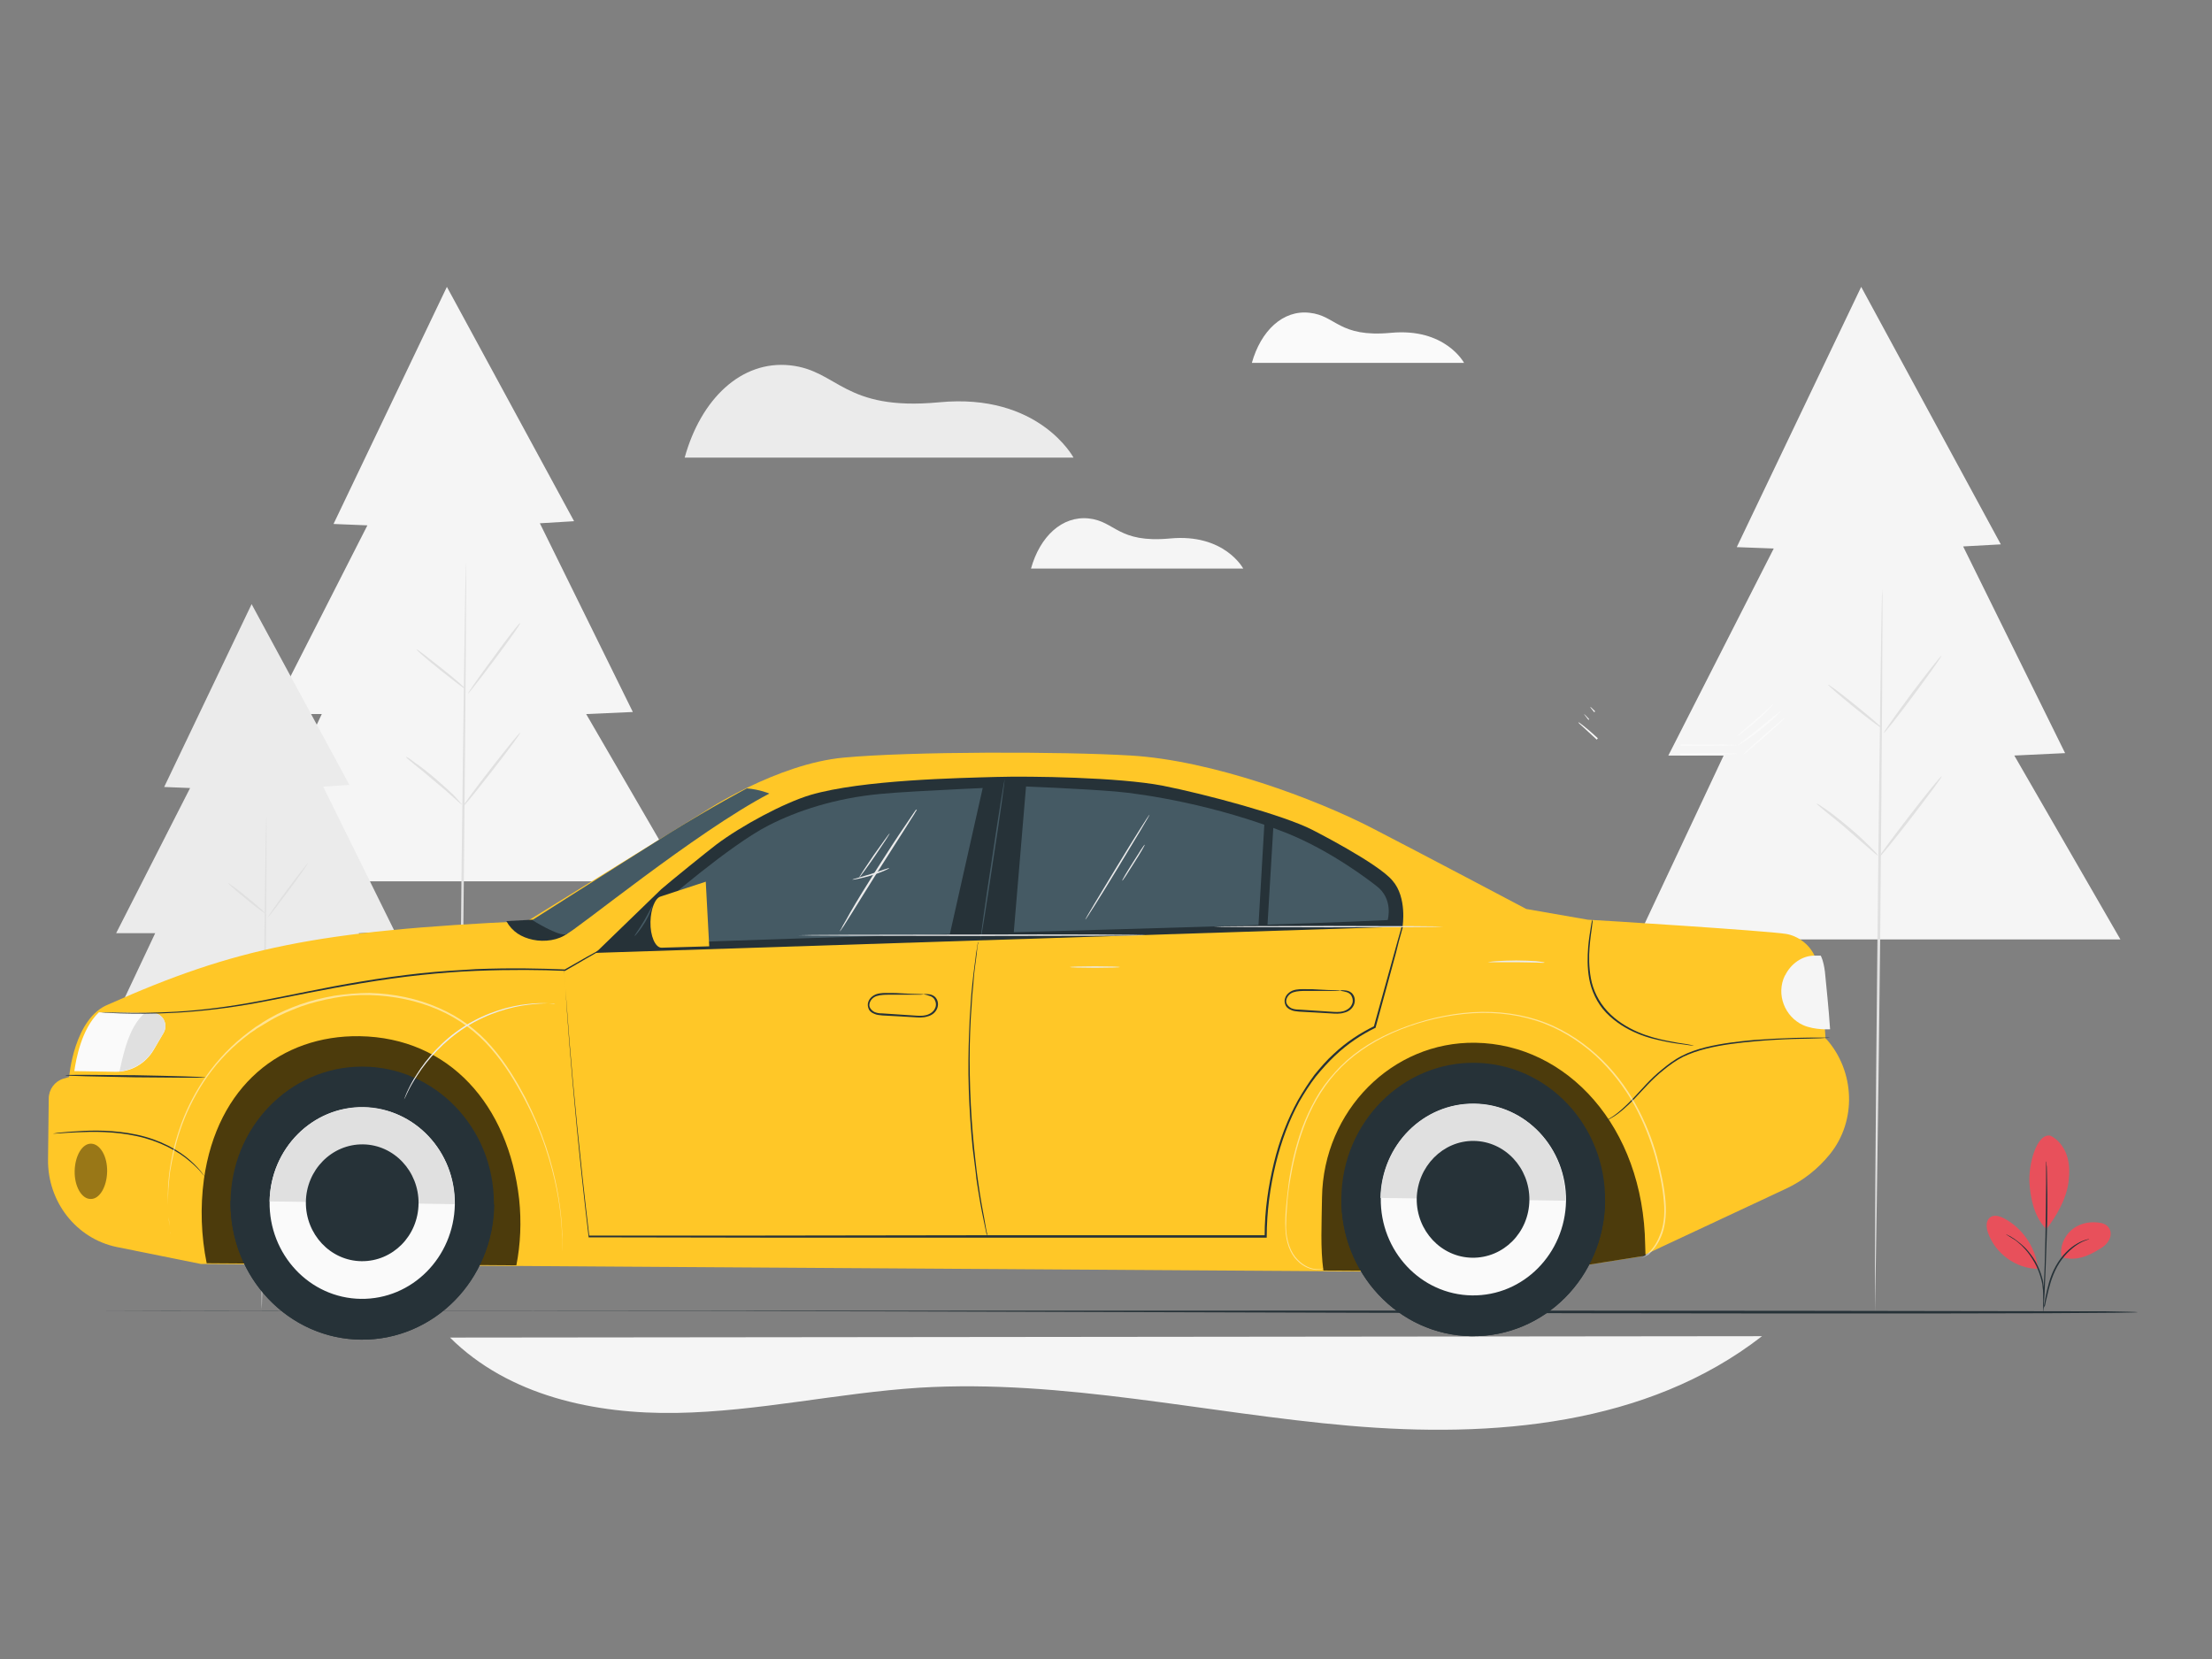 <?xml version="1.0" encoding="utf-8"?>
<!-- Generator: Adobe Illustrator 25.2.0, SVG Export Plug-In . SVG Version: 6.00 Build 0)  -->
<svg version="1.1" id="Layer_1" xmlns="http://www.w3.org/2000/svg" xmlns:xlink="http://www.w3.org/1999/xlink" x="0px" y="0px"
	 viewBox="0 0 640 480" style="enable-background:new 0 0 640 480;" xml:space="preserve">
<rect x="0" y="0" width="640" height="480" fill="#808080" stroke="none"/>
<style type="text/css">
	.st0{fill:#F5F5F5;}
	.st1{fill:#E0E0E0;}
	.st2{fill:#EBEBEB;}
	.st3{fill:#FAFAFA;}
	.st4{fill:#263238;}
	.st5{fill:#FFC727;}
	.st6{opacity:0.7;}
	.st7{opacity:0.4;}
	.st8{opacity:0.5;}
	.st9{fill:#FFFFFF;}
	.st10{fill:none;stroke:#839198;stroke-miterlimit:10;}
	.st11{fill:#455A64;}
	.st12{fill:#B78876;}
	.st13{fill:#E8505B;}
	.st14{fill:none;}
</style>
<g>
	<g>
		<g>
			<g>
				<polyline class="st0" points="482.7,218.6 498.7,218.6 473.7,271.8 613.5,271.8 582.8,218.6 597.5,217.9 568,158.1 578.9,157.5 
					538.5,83 502.5,158.3 513.2,158.7 				"/>
			</g>
		</g>
		<g>
			<g>
				<g>
					<path class="st1" d="M544.6,170.4c0.2,0-0.1,45.5-0.6,101.6c-0.6,56.1-1.5,107.9-1.5,107.7c-0.1-12,0.1-51.6,0.7-107.7
						C543.8,215.9,544.4,170.4,544.6,170.4z"/>
				</g>
			</g>
		</g>
	</g>
	<g>
		<g>
			<g>
				<path class="st1" d="M561.7,189.7c0.2,0.1-3.4,5.2-8,11.4s-8.5,11.1-8.6,10.9c-0.2-0.1,3.4-5.2,8-11.4
					C557.7,194.5,561.6,189.6,561.7,189.7z"/>
			</g>
		</g>
	</g>
	<g>
		<g>
			<g>
				<path class="st1" d="M544.3,210.5c-0.1,0.2-3.7-2.5-7.9-5.9s-7.6-6.4-7.5-6.5c0.1-0.2,3.7,2.5,7.9,5.9S544.4,210.3,544.3,210.5z
					"/>
			</g>
		</g>
	</g>
	<g>
		<g>
			<g>
				<path class="st1" d="M543.3,247.5c-0.1,0.1-1.1-0.8-2.6-2.1c-1.6-1.4-3.8-3.3-6.2-5.4c-2.4-2.1-4.7-3.9-6.3-5.2
					s-2.6-2.2-2.6-2.3c0.1-0.1,1.2,0.6,2.9,1.8s4,3,6.5,5.1s4.6,4.1,6.1,5.6C542.5,246.4,543.4,247.4,543.3,247.5z"/>
			</g>
		</g>
	</g>
	<g>
		<g>
			<g>
				<path class="st1" d="M561.8,224.6c0.2,0.1-3.8,5.5-8.8,12s-9.2,11.6-9.4,11.5s3.8-5.5,8.8-12
					C557.4,229.6,561.6,224.5,561.8,224.6z"/>
			</g>
		</g>
	</g>
</g>
<g>
	<g>
		<g>
			<g>
				<g>
					<polygon class="st0" points="129.3,83 96.5,151.6 106.3,152 78.5,206.6 93.1,206.6 70.3,255 197.7,255 169.6,206.6 183.1,206 
						156.2,151.4 166.1,150.8 					"/>
				</g>
			</g>
			<g>
				<g>
					<g>
						<path class="st1" d="M134.8,162.6c0.2,0-0.1,41.4-0.6,92.5s-1.1,109.1-1.3,109.1s0.1-57.9,0.6-109.1
							C134.1,204,134.7,162.6,134.8,162.6z"/>
					</g>
				</g>
			</g>
		</g>
		<g>
			<g>
				<g>
					<path class="st1" d="M150.5,180.3c0.2,0.1-3.1,4.8-7.3,10.4c-4.2,5.6-7.7,10.1-7.8,10s3.1-4.8,7.3-10.4
						C146.8,184.6,150.3,180.1,150.5,180.3z"/>
				</g>
			</g>
		</g>
		<g>
			<g>
				<g>
					<path class="st1" d="M134.5,199.2c-0.1,0.2-3.3-2.3-7.2-5.4c-3.9-3.1-6.9-5.8-6.8-5.9c0.1-0.2,3.3,2.3,7.2,5.4
						C131.6,196.4,134.6,199,134.5,199.2z"/>
				</g>
			</g>
		</g>
		<g>
			<g>
				<g>
					<path class="st1" d="M133.7,232.8c-0.1,0.1-1-0.7-2.4-2s-3.4-3-5.7-4.9c-2.2-1.9-4.3-3.6-5.8-4.8s-2.4-2-2.3-2.1
						s1.1,0.5,2.6,1.7c1.6,1.1,3.7,2.7,5.9,4.6c2.2,1.9,4.2,3.7,5.6,5.1C132.9,231.9,133.7,232.8,133.7,232.8z"/>
				</g>
			</g>
		</g>
		<g>
			<g>
				<g>
					<path class="st1" d="M150.5,212c0.2,0.1-3.4,5-8,10.9s-8.4,10.6-8.5,10.4c-0.2-0.1,3.4-5,8-10.9S150.3,211.9,150.5,212z"/>
				</g>
			</g>
		</g>
	</g>
	<g>
		<g>
			<g>
				<g>
					<polygon class="st2" points="72.8,174.8 47.5,227.7 55,228 33.6,270 44.9,270 27.3,307.3 119.8,307.3 103.8,270 114.2,269.5 
						93.5,227.6 101.1,227.1 					"/>
				</g>
			</g>
			<g>
				<g>
					<g>
						<path class="st1" d="M77.1,236.2c0.1,0-0.1,31.9-0.4,71.3c-0.4,39.4-0.8,71.3-1,71.3c-0.1,0,0.1-31.9,0.4-71.3
							C76.5,268.1,76.9,236.2,77.1,236.2z"/>
					</g>
				</g>
			</g>
		</g>
		<g>
			<g>
				<g>
					<path class="st1" d="M89.1,249.7c0.1,0.1-2.4,3.7-5.6,8c-3.2,4.3-5.9,7.8-6,7.7c-0.1-0.1,2.4-3.7,5.6-8
						C86.3,253.1,89,249.7,89.1,249.7z"/>
				</g>
			</g>
		</g>
		<g>
			<g>
				<g>
					<path class="st1" d="M76.8,264.3c-0.1,0.1-2.6-1.7-5.6-4.2c-3-2.4-5.3-4.5-5.2-4.6c0.1-0.1,2.6,1.7,5.6,4.2
						C74.6,262.1,76.9,264.2,76.8,264.3z"/>
				</g>
			</g>
		</g>
		<g>
			<g>
				<g>
					<path class="st1" d="M76.1,290.2c-0.1,0.1-0.7-0.5-1.9-1.5c-1.1-1-2.6-2.3-4.4-3.8c-1.7-1.5-3.3-2.7-4.4-3.7
						c-1.1-0.9-1.8-1.5-1.8-1.6s0.8,0.4,2,1.3s2.8,2.1,4.6,3.6c1.7,1.5,3.2,2.9,4.3,3.9C75.6,289.5,76.2,290.2,76.1,290.2z"/>
				</g>
			</g>
		</g>
		<g>
			<g>
				<g>
					<path class="st1" d="M89.1,274.2c0.1,0.1-2.6,3.9-6.2,8.4c-3.5,4.5-6.5,8.1-6.6,8s2.6-3.9,6.2-8.4
						C86,277.7,89,274.1,89.1,274.2z"/>
				</g>
			</g>
		</g>
	</g>
</g>
<g>
	<g>
		<path class="st0" d="M509.8,386.6c-33.3,25.9-78,29.5-119.5,25.9s-82.7-13.5-124.2-11c-23.5,1.5-46.8,6.9-70.3,7.3
			c-23.6,0.4-48.6-4.9-65.6-21.8L509.8,386.6z"/>
	</g>
</g>
<g>
	<g>
		<g>
			<path class="st2" d="M198.1,132.4h112.5c0,0-10-18.8-38.9-16c-27.7,2.6-29.1-9.2-43.1-10.7C214.5,104.2,202.8,115.4,198.1,132.4z
				"/>
		</g>
	</g>
</g>
<g>
	<g>
		<g>
			<path class="st0" d="M298.3,164.5h61.4c0,0-5.4-10.2-21.2-8.7c-15.1,1.4-15.8-5-23.5-5.8C307.3,149.2,300.9,155.2,298.3,164.5z"
				/>
		</g>
	</g>
</g>
<g>
	<g>
		<g>
			<path class="st3" d="M362.2,105h61.4c0,0-5.4-10.2-21.2-8.7c-15.1,1.4-15.8-5-23.5-5.8C371.2,89.6,364.8,95.7,362.2,105z"/>
		</g>
	</g>
</g>
<g>
	<g>
		<g>
			<path class="st4" d="M609.4,379.4c44.8,0.7-79.7,0.9-291.9,0.2c-161.3-0.6-291.9-0.1-291.9-0.2s130.7-0.2,291.9-0.2
				C478.7,379.1,609.2,379.4,609.4,379.4z"/>
		</g>
	</g>
</g>
<g>
	<g>
		<g>
			<g>
				<g>
					<path class="st5" d="M528.4,300.6L528.4,300.6c8.3,9.3,8.9,23.7,1,33.4c-3.4,4.2-7.7,7.6-12.6,9.9l-41.9,19.6l-29.6,4.7
						l-387.2-2.5l-24.3-4.9c-11.7-2.4-20.1-13.1-19.9-25.4l0.2-17.5c0-2.7,1.7-5,4.2-5.8l1.7-0.5c0,0,1.4-17.1,11.4-21
						c36.3-16.2,60.4-21.4,121.2-24.1l51.4-31.8c0,0,20.7-13.7,40.1-15.5c19.3-1.8,63.1-1.8,83.1-0.6c23.5,1.4,53.4,12.5,70,21.1
						c13,6.7,44.4,23.3,44.4,23.3l17.8,3.1c2.7,0.1,51.7,3.2,57.3,4.1c3.3,0.5,7.5,3.1,8.9,7.9s2.6,22.5,2.6,22.5"/>
				</g>
			</g>
			<g>
				<g>
					<path class="st4" d="M379.7,240.1c-8.4-4.3-30.8-10.3-43.4-12.8c-12.6-2.4-38.1-2.8-48.3-2.5c-10.2,0.3-38.5,0.8-53.5,5.2
						c-7.7,2.3-20,8.9-27.3,14.4c-2.5,1.9-13.5,10.8-15.9,12.9l-19,18.4l233.5-7.6c0,0,1.4-8.4-2.9-13.3
						C398.8,249.8,379.7,240.1,379.7,240.1z"/>
				</g>
			</g>
			<g>
				<g>
					<g>
						<g>
							<g>
								<path class="st3" d="M33.3,310.1l-11.8-0.2c0.5-3.3,2-12.1,7.1-17l15.6,0.2c2.9,0,4.6,3.3,3.1,5.8l-2.8,4.8
									C42.1,307.8,37.8,310.2,33.3,310.1z"/>
							</g>
						</g>
					</g>
				</g>
				<g>
					<g>
						<g>
							<g>
								<path class="st1" d="M34.7,309.4c1.2-5.4,2.8-12.5,7.2-16.3h2.3c2.9,0,4.6,3.3,3.1,5.8l-2.9,4.8c-2.1,3.6-5.8,5.9-9.9,6.3
									C34.6,309.8,34.7,309.6,34.7,309.4z"/>
							</g>
						</g>
					</g>
				</g>
			</g>
			<g>
				<g class="st6">
					<g>
						<g>
							<g>
								<path d="M149.4,366.1c1.2-6.1,1.5-12.6,0.8-19.2c-3.1-27.2-20.2-46.7-46.2-47.1c-22.6-0.3-41.2,14.3-45,41.4
									c-1.1,8.1-0.8,16.4,0.8,24.3L149.4,366.1z"/>
							</g>
						</g>
					</g>
				</g>
				<g class="st6">
					<g>
						<g>
							<g>
								<path d="M476.1,363.3c0-1-0.1-2-0.1-3.1c-0.5-34.3-22.7-58.1-49.1-58.5c-24.1-0.4-44,19.7-44.4,44.7
									c-0.1,7.6-0.5,14.8,0.4,21.2l63.6,0.4L476.1,363.3z"/>
							</g>
						</g>
					</g>
				</g>
			</g>
			<g>
				<g>
					<g>
						<g>
							<g>
								<path class="st4" d="M388.1,346.5c-0.3,21.8,16.5,39.8,37.6,40.1c21.1,0.3,38.4-17.1,38.7-39c0.3-21.8-16.5-39.8-37.6-40.1
									C405.8,307.2,388.4,324.7,388.1,346.5z"/>
							</g>
						</g>
					</g>
				</g>
				<g>
					<g>
						<g>
							<g>
								<path class="st4" d="M388.1,346.4v0.1c-0.3,21.8,16.5,39.8,37.6,40.1c21.1,0.3,38.4-17.1,38.7-39v-0.1L388.1,346.4z"/>
							</g>
						</g>
					</g>
				</g>
				<g>
					<g>
						<g>
							<g>
								<path class="st3" d="M399.5,346.7c-0.2,15.3,11.6,27.9,26.4,28.1s26.9-12,27.2-27.3c0.2-15.3-11.6-27.9-26.4-28.1
									C411.9,319.1,399.7,331.3,399.5,346.7z"/>
							</g>
						</g>
					</g>
				</g>
				<g>
					<g>
						<g>
							<g>
								<path class="st1" d="M426.6,319.3c-14.8-0.2-26.9,12-27.2,27.3l53.5,0.8C453.2,332.1,441.4,319.5,426.6,319.3z"/>
							</g>
						</g>
					</g>
				</g>
				<g>
					<g>
						<g>
							<g>
								<path class="st4" d="M409.9,346.8c-0.1,9.3,7.1,17,16.1,17.1s16.4-7.3,16.5-16.7c0.1-9.3-7.1-17-16.1-17.1
									C417.5,330,410.1,337.5,409.9,346.8z"/>
							</g>
						</g>
					</g>
				</g>
			</g>
			<g>
				<g>
					<g>
						<g>
							<g>
								<ellipse class="st4" cx="104.8" cy="348.1" rx="38.1" ry="39.5"/>
							</g>
						</g>
					</g>
				</g>
				<g>
					<g>
						<g>
							<g>
								<path class="st4" d="M66.7,347.4v0.1c-0.3,21.8,16.5,39.8,37.6,40.1c21.1,0.3,38.4-17.1,38.7-39v-0.1L66.7,347.4z"/>
							</g>
						</g>
					</g>
				</g>
				<g>
					<g>
						<g>
							<g>
								<path class="st3" d="M78,347.7c-0.2,15.3,11.6,27.9,26.4,28.1s26.9-12,27.2-27.3c0.2-15.3-11.6-27.9-26.4-28.1
									C90.4,320.1,78.2,332.4,78,347.7z"/>
							</g>
						</g>
					</g>
				</g>
				<g>
					<g>
						<g>
							<g>
								<path class="st1" d="M105.2,320.3c-14.8-0.2-26.9,12-27.2,27.3l53.5,0.8C131.8,333.2,119.9,320.6,105.2,320.3z"/>
							</g>
						</g>
					</g>
				</g>
				<g>
					<g>
						<g>
							<g>
								<path class="st4" d="M88.5,347.8c-0.1,9.3,7.1,17,16.1,17.1s16.4-7.3,16.5-16.7c0.1-9.3-7.1-17-16.1-17.1
									C96,331,88.6,338.5,88.5,347.8z"/>
							</g>
						</g>
					</g>
				</g>
			</g>
			<g class="st7">
				<g>
					<g>
						<g>
							<path d="M31,339c-0.1,4.4-2.2,8-4.8,7.9c-2.6,0-4.7-3.7-4.6-8.1s2.2-8,4.8-7.9S31.1,334.6,31,339z"/>
						</g>
					</g>
				</g>
			</g>
			<g>
				<g>
					<g>
						<g>
							<g>
								<path class="st4" d="M529.6,300.2c0,0-0.3,0-0.7,0.1c-0.5,0-1.2,0-2.1,0.1c-1.8,0.1-4.5,0.1-7.7,0.2
									c-3.3,0.1-7.2,0.3-11.5,0.7c-4.3,0.4-9,0.9-13.9,2.1c-2.4,0.6-4.7,1.4-6.8,2.4c-2.1,1.1-3.9,2.4-5.6,3.8
									c-3.4,2.7-6,5.8-8.3,8.2c-2.3,2.4-4.4,4.2-6,5.2c-0.8,0.5-1.4,0.8-1.9,1.1c-0.4,0.2-0.7,0.3-0.7,0.3c0-0.1,0.9-0.5,2.4-1.5
									s3.5-2.8,5.8-5.2c2.3-2.4,4.8-5.5,8.3-8.3c1.7-1.4,3.5-2.8,5.7-3.9c2.1-1.1,4.5-1.9,6.9-2.5c4.9-1.2,9.7-1.7,14-2.1
									c4.3-0.3,8.2-0.5,11.5-0.6c3.3-0.1,5.9-0.1,7.8-0.1c0.9,0,1.6,0,2.1,0C529.4,300.2,529.6,300.2,529.6,300.2z"/>
							</g>
						</g>
					</g>
				</g>
			</g>
			<g class="st8">
				<g>
					<g>
						<g>
							<g>
								<path class="st9" d="M474.9,364c0,0,0.2-0.1,0.5-0.3s0.7-0.5,1.3-1c1.1-0.9,2.5-2.6,3.5-5.2c1.1-2.5,1.6-6,1.2-9.9
									c-0.3-3.9-1.2-8.4-2.5-13.1c-1.4-4.8-3.3-9.8-6.1-14.9c-2.8-5-6.6-10-11.3-14.3c-4.8-4.3-10.5-7.9-17.1-10
									s-13.8-2.7-21.1-1.9c-7.3,0.8-14.2,2.7-20.5,5.5s-12,6.7-16.3,11.5s-7.3,10.3-9.3,15.8c-2,5.4-3.2,10.8-4,15.7
									c-0.4,2.5-0.7,4.8-0.8,7c-0.2,2.2-0.3,4.3-0.3,6.3c0.1,3.9,1.4,7.3,3.3,9.2c1.9,2,4,2.7,5.4,2.8c1.4,0.1,2.1-0.3,2.1-0.2
									c0,0-0.2,0.1-0.5,0.2c-0.4,0.1-0.9,0.2-1.6,0.2c-1.4-0.1-3.6-0.7-5.5-2.7c-2-1.9-3.3-5.4-3.4-9.3c-0.1-2,0-4.1,0.2-6.3
									c0.2-2.2,0.5-4.6,0.8-7.1c0.7-4.9,1.9-10.3,3.9-15.8c1-2.7,2.3-5.5,3.8-8.2s3.4-5.3,5.6-7.7c4.3-4.9,10-8.8,16.4-11.6
									c6.4-2.8,13.4-4.8,20.7-5.6c7.3-0.8,14.6-0.2,21.3,1.9c6.7,2.1,12.5,5.8,17.3,10.1c4.8,4.3,8.6,9.4,11.4,14.5
									s4.8,10.2,6.1,15c1.3,4.8,2.2,9.2,2.5,13.2s-0.2,7.5-1.3,10c-1.1,2.6-2.6,4.2-3.6,5.2C475.6,363.7,474.9,364,474.9,364z"/>
							</g>
						</g>
					</g>
				</g>
			</g>
			<g>
				<g>
					<g>
						<g>
							<g>
								<path class="st10" d="M401.2,355.8"/>
							</g>
						</g>
					</g>
				</g>
			</g>
			<g>
				<g>
					<g>
						<g>
							<g>
								<path class="st4" d="M59.8,341.2c0,0-0.4-0.5-1.2-1.5s-2-2.3-3.7-3.7c-3.3-2.9-8.8-5.9-15.4-7.3c-6.5-1.4-12.6-1.3-17-1.1
									c-2.2,0.1-4,0.2-5.2,0.3c-1.2,0.1-1.9,0.1-1.9,0.1s0.2-0.1,0.5-0.1c0.4-0.1,0.8-0.1,1.4-0.2c1.2-0.1,3-0.3,5.2-0.4
									c4.4-0.3,10.5-0.4,17.1,1s12.2,4.5,15.5,7.5c1.7,1.5,2.9,2.9,3.6,3.9c0.4,0.5,0.6,0.9,0.8,1.2
									C59.7,341,59.8,341.1,59.8,341.2z"/>
							</g>
						</g>
					</g>
				</g>
			</g>
			<g>
				<g>
					<g>
						<g>
							<g>
								<path class="st4" d="M59.5,311.7c0,0.2-9.1,0.1-20.3,0c-11.2-0.2-20.3-0.4-20.3-0.6s9.1-0.1,20.3,0
									C50.4,311.3,59.5,311.6,59.5,311.7z"/>
							</g>
						</g>
					</g>
				</g>
			</g>
			<g class="st8">
				<g>
					<g>
						<g>
							<g>
								<path class="st9" d="M162.7,362c0,0,0-0.2,0-0.5c0-0.4,0-0.9,0-1.6s0-1.6-0.1-2.6c0-1-0.1-2.2-0.2-3.5
									c-0.4-5.3-1.6-12.9-4.6-21.8c-1.5-4.5-3.5-9.2-6.1-14.1s-5.6-9.9-9.7-14.6c-4-4.6-9.2-8.6-15.3-11.2c-6-2.6-12.8-4-19.7-4.2
									c-3.5-0.1-6.9,0.2-10.2,0.8c-3.3,0.6-6.6,1.4-9.7,2.5c-3.1,1.2-6.1,2.4-8.8,4l-1,0.6l-1,0.6c-0.7,0.4-1.3,0.8-2,1.2
									c-0.6,0.5-1.3,0.9-1.9,1.3l-0.9,0.7l-0.9,0.7c-4.8,3.8-8.7,8.2-11.7,12.8c-3,4.6-5.2,9.3-6.7,13.7c-1.5,4.4-2.4,8.6-3,12.3
									c-0.2,1.9-0.4,3.6-0.5,5.2s-0.1,3.1-0.1,4.4s0.1,2.5,0.2,3.5c0.1,1,0.2,1.9,0.3,2.6s0.1,1.2,0.2,1.6c0,0.4,0.1,0.5,0.1,0.5
									s0-0.2-0.1-0.5c-0.1-0.4-0.1-0.9-0.2-1.6c-0.1-0.7-0.3-1.5-0.3-2.6c-0.1-1-0.2-2.2-0.2-3.5s-0.1-2.8,0-4.4
									c0-1.6,0.2-3.4,0.4-5.2c0.5-3.7,1.4-8,2.9-12.4c1.5-4.5,3.7-9.2,6.7-13.8c3-4.6,6.9-9.1,11.7-13l0.9-0.7l0.9-0.7
									c0.6-0.5,1.3-0.9,1.9-1.4c0.7-0.4,1.3-0.8,2-1.3l1-0.6l1-0.6c2.8-1.6,5.8-2.9,8.9-4s6.4-1.9,9.8-2.5
									c3.4-0.5,6.8-0.8,10.3-0.8c7,0.2,13.8,1.6,19.9,4.3c6.1,2.6,11.4,6.6,15.4,11.3c4.1,4.7,7.1,9.8,9.7,14.7
									c2.5,4.9,4.5,9.7,6,14.2c3,9,4.1,16.7,4.5,21.9C162.9,359.1,162.7,362,162.7,362z"/>
							</g>
						</g>
					</g>
				</g>
			</g>
			<g>
				<g>
					<g>
						<g>
							<g>
								<path class="st4" d="M460.8,266c0,0,0,0.2,0,0.6c-0.1,0.4-0.1,1-0.2,1.6c-0.2,1.4-0.5,3.5-0.7,6s-0.2,5.6,0.4,8.9
									s2.2,6.7,4.8,9.5c2.6,2.8,5.8,4.7,8.8,6s5.9,2,8.3,2.5s4.4,0.8,5.8,1c0.6,0.1,1.1,0.2,1.6,0.3c0.4,0.1,0.5,0.1,0.5,0.1
									s-0.2,0-0.6,0s-0.9-0.1-1.6-0.2c-1.4-0.2-3.4-0.4-5.8-0.9s-5.4-1.1-8.4-2.4c-3.1-1.3-6.3-3.2-9-6s-4.3-6.5-4.9-9.8
									c-0.6-3.4-0.5-6.5-0.3-9.1s0.6-4.6,0.8-6c0.1-0.7,0.2-1.3,0.3-1.6C460.8,266.2,460.8,266,460.8,266z"/>
							</g>
						</g>
					</g>
				</g>
			</g>
			<g>
				<g>
					<g>
						<g>
							<g>
								<path class="st4" d="M267.1,287.7c0,0,0.2,0,0.5-0.1c0.3,0,0.8,0,1.4,0.1s1.4,0.4,1.9,1.2c0.5,0.7,0.7,1.9,0.2,3
									s-1.5,1.9-2.8,2.2c-1.2,0.4-2.6,0.3-4,0.2c-2.8-0.2-5.8-0.3-9-0.5c-0.8-0.1-1.6-0.1-2.4-0.5c-0.8-0.3-1.5-0.9-1.7-1.8
									c-0.3-0.9,0-1.8,0.4-2.4c0.5-0.7,1.1-1.1,1.8-1.4c1.4-0.5,2.7-0.4,4-0.4c1.2,0,2.4,0,3.4,0.1c2,0.1,3.7,0.2,4.9,0.2
									c1.2,0,1.8,0.1,1.8,0.1C267.6,287.7,267.4,287.7,267.1,287.7c-0.3,0.1-0.8,0.1-1.4,0.1c-1.2,0-2.9,0-4.9,0c-1,0-2.2,0-3.4,0
									c-1.2,0-2.6,0-3.8,0.4c-0.6,0.2-1.2,0.6-1.6,1.2c-0.4,0.6-0.6,1.3-0.4,1.9c0.2,0.6,0.8,1.2,1.4,1.5c0.7,0.3,1.4,0.4,2.2,0.4
									c3.2,0.2,6.2,0.4,9,0.6c1.4,0.1,2.7,0.2,3.8-0.1c1.1-0.3,2.1-1,2.5-1.9c0.5-0.9,0.3-1.9-0.1-2.6s-1.1-1-1.6-1.1
									C267.8,287.7,267.1,287.7,267.1,287.7z"/>
							</g>
						</g>
					</g>
				</g>
			</g>
			<g>
				<g>
					<g>
						<g>
							<g>
								<path class="st4" d="M387.7,286.6c0,0,0.2,0,0.5-0.1c0.3,0,0.8,0,1.4,0.1s1.4,0.4,1.9,1.2c0.5,0.7,0.7,1.9,0.2,3
									s-1.5,1.9-2.8,2.2c-1.2,0.4-2.6,0.3-4,0.2c-2.8-0.2-5.8-0.3-9-0.5c-0.8-0.1-1.6-0.1-2.4-0.5c-0.8-0.3-1.5-0.9-1.7-1.8
									c-0.3-0.9,0-1.8,0.4-2.4c0.5-0.7,1.1-1.1,1.8-1.4c1.4-0.5,2.7-0.4,4-0.4c1.2,0,2.4,0,3.4,0.1c2,0.1,3.7,0.2,4.9,0.2
									c1.2,0,1.8,0.1,1.8,0.1C388.2,286.6,388,286.7,387.7,286.6c-0.3,0.1-0.8,0.1-1.4,0.1c-1.2,0-2.9,0-4.9,0c-1,0-2.2,0-3.4,0
									c-1.2,0-2.6,0-3.8,0.4c-0.6,0.2-1.2,0.6-1.6,1.2s-0.6,1.3-0.4,1.9s0.8,1.2,1.4,1.5c0.7,0.3,1.4,0.4,2.2,0.4
									c3.2,0.2,6.2,0.4,9,0.6c1.4,0.1,2.7,0.2,3.8-0.1c1.1-0.3,2.1-1,2.5-1.9c0.5-0.9,0.3-1.9-0.1-2.6s-1.1-1-1.6-1.1
									C388.4,286.7,387.7,286.7,387.7,286.6z"/>
							</g>
						</g>
					</g>
				</g>
			</g>
			<g>
				<g>
					<g>
						<path class="st4" d="M405.9,268c0,0,0,0.2-0.1,0.5s-0.2,0.8-0.4,1.5c-0.4,1.3-0.9,3.2-1.5,5.7c-1.4,5-3.3,12.3-5.9,21.6v0.1
							h-0.1c-3.9,1.9-7.9,4.5-11.7,8.1c-1.9,1.8-3.7,3.8-5.5,6c-1.7,2.2-3.3,4.7-4.8,7.3c-2.9,5.3-5.2,11.4-6.8,18
							c-1.6,6.6-2.6,13.7-2.6,21.1v0.2h-0.2c-25.2,0-54.5,0-85.5,0c-41.5,0-79.8,0-110.3-0.1h-0.2v-0.2c-2.8-23.4-4.5-42.7-5.6-56.2
							c-0.5-6.7-0.9-12-1.1-15.5c-0.1-1.8-0.2-3.1-0.3-4.1c-0.1-0.9-0.1-1.4-0.1-1.4s0.1,0.5,0.1,1.4c0.1,0.9,0.2,2.3,0.3,4.1
							c0.3,3.6,0.7,8.8,1.2,15.5c1.1,13.4,2.9,32.7,5.7,56.1l-0.2-0.2c30.5,0,68.8,0,110.3-0.1c31,0,60.3,0,85.5,0l-0.2,0.2
							c0-7.5,1.1-14.6,2.7-21.2s4-12.7,6.9-18c1.5-2.6,3.1-5.1,4.8-7.4c1.8-2.2,3.6-4.3,5.5-6c3.8-3.6,7.9-6.2,11.8-8.1l-0.1,0.1
							c2.6-9.3,4.6-16.6,6-21.6c0.7-2.5,1.2-4.4,1.6-5.7c0.2-0.6,0.3-1.1,0.4-1.5C405.8,268.2,405.9,268,405.9,268z"/>
					</g>
				</g>
			</g>
			<g>
				<g>
					<g>
						<path class="st4" d="M283,272.5c0,0,0,0.1,0,0.2c0,0.2,0,0.4-0.1,0.6c-0.1,0.6-0.2,1.4-0.3,2.5c-0.1,1.1-0.3,2.4-0.5,3.9
							s-0.4,3.3-0.5,5.2c-0.2,1.9-0.4,4-0.5,6.3c-0.2,2.3-0.3,4.7-0.4,7.3c-0.2,5.1-0.2,10.7,0,16.7c0.2,5.9,0.6,11.5,1.1,16.6
							c0.3,2.5,0.5,5,0.8,7.2c0.3,2.3,0.6,4.3,0.9,6.3c0.3,1.9,0.6,3.6,0.9,5.2c0.3,1.5,0.5,2.8,0.7,3.9c0.2,1,0.3,1.9,0.5,2.5
							c0,0.3,0.1,0.5,0.1,0.6s0,0.2,0,0.2s0-0.1-0.1-0.2c0-0.2-0.1-0.4-0.2-0.6c-0.1-0.6-0.3-1.4-0.5-2.4c-0.2-1.1-0.5-2.3-0.8-3.9
							c-0.3-1.5-0.6-3.2-0.9-5.1s-0.7-4-0.9-6.3c-0.3-2.3-0.6-4.7-0.9-7.2c-0.5-5.1-0.9-10.7-1.1-16.7c-0.2-5.9-0.1-11.6,0.1-16.7
							c0.1-2.6,0.2-5,0.4-7.3c0.1-2.3,0.3-4.4,0.5-6.3s0.4-3.7,0.6-5.2s0.4-2.8,0.5-3.9c0.2-1,0.3-1.9,0.4-2.5
							c0.1-0.3,0.1-0.5,0.1-0.6C282.9,272.6,283,272.5,283,272.5z"/>
					</g>
				</g>
			</g>
			<g>
				<g>
					<path class="st4" d="M164.3,270c-2.7,2.1-6.8,2.6-10.1,1.9s-6-2.3-7.7-5.4l7.5-0.4L164.3,270z"/>
				</g>
			</g>
			<g>
				<g>
					<path class="st11" d="M154,266.2c0,0,7.6,4.8,9.8,4.1c2.2-0.6,37.5-29.6,58.8-40.7c0,0-2.8-1.2-6.5-1.5c0,0-9.9,5.2-22.3,12.9
						c-9.4,5.9-19,12-23.4,14.8C160.6,262,154,266.2,154,266.2z"/>
				</g>
			</g>
			<g>
				<g>
					<g>
						<path class="st4" d="M178.2,272.3c0,0-0.1,0.1-0.2,0.2c-0.2,0.1-0.4,0.3-0.7,0.4c-0.7,0.4-1.6,1-2.9,1.7
							c-2.6,1.5-6.3,3.6-10.9,6.3l0,0l0,0c-6.9-0.3-15.6-0.4-25.7,0c-5,0.2-10.4,0.6-16,1.2s-11.4,1.4-17.3,2.4
							c-10.4,1.7-20.2,3.8-29.2,5.5s-17.2,2.6-24.1,3s-12.5,0.3-16.4,0.2c-1.9-0.1-3.4-0.1-4.4-0.2c-0.5,0-0.9-0.1-1.1-0.1
							c-0.3,0-0.4,0-0.4,0s0.1,0,0.4,0s0.7,0,1.2,0c1,0,2.5,0.1,4.4,0.1c3.9,0.1,9.4,0.1,16.3-0.3s15.1-1.4,24-3.1
							c9-1.7,18.8-3.9,29.2-5.6c5.9-1,11.8-1.8,17.3-2.4c5.6-0.6,11-0.9,16-1.2c10.1-0.4,18.9-0.2,25.8,0.1h-0.1
							c4.7-2.7,8.4-4.8,11-6.2c1.3-0.7,2.2-1.3,2.9-1.6C177.6,272.5,177.9,272.4,178.2,272.3C178.1,272.3,178.2,272.3,178.2,272.3z"
							/>
					</g>
				</g>
			</g>
			<g>
				<g>
					<path class="st11" d="M186.2,273.2c53.6-2.5,161.7-4.5,215.3-7c0,0,1.8-6.1-3.3-9.9c-1.8-1.4-13-10.1-26-15.3
						c-20.4-8.1-41.2-11.3-49.5-12c-9.5-0.8-27-1.5-27-1.5s-32,1.3-40.9,2.2c-13.1,1.2-24.2,4.9-32.4,9.1
						c-11.2,5.7-30.6,22.6-30.6,22.6l-13.7,11.8H186.2L186.2,273.2z"/>
				</g>
			</g>
			<g>
				<g>
					<polygon class="st4" points="284.8,225.9 274.5,271.7 293.2,271.1 297,225.9 					"/>
				</g>
			</g>
			<g>
				<g>
					<polygon class="st4" points="365.9,237 364.1,268 366.7,268 368.5,237.9 					"/>
				</g>
			</g>
			<g>
				<g>
					<path class="st4" d="M188.2,262.7c0.8,1.1,5.6,12.2,5.6,12.2l-18.1-1.2L188.2,262.7z"/>
				</g>
			</g>
			<g>
				<g>
					<g>
						<g>
							<g>
								<path class="st5" d="M205.2,273.8l-13.8,0.4c-1.8,0-3.3-3.4-3.2-7.5l0,0c0.1-3.7,1.3-6.8,2.9-7.3l13.1-4.3L205.2,273.8z"/>
							</g>
						</g>
					</g>
				</g>
			</g>
			<g>
				<g>
					<g>
						<path class="st11" d="M290.7,225.3c0.1,0-1.3,10.5-3.3,23.3c-1.9,12.9-3.6,23.3-3.7,23.3s1.3-10.5,3.3-23.3
							C288.9,235.7,290.6,225.3,290.7,225.3z"/>
					</g>
				</g>
			</g>
			<g>
				<g>
					<g>
						<path class="st11" d="M188.8,262c0.1,0-0.7,2.3-2.1,4.7c-1.5,2.5-3,4.2-3.1,4.1s1.3-1.9,2.7-4.3
							C187.7,264.1,188.7,262,188.8,262z"/>
					</g>
				</g>
			</g>
			<g>
				<g>
					<g>
						<path class="st2" d="M265.3,234.2c0,0-0.1,0.1-0.2,0.4c-0.2,0.3-0.4,0.6-0.6,1c-0.6,0.9-1.4,2.2-2.4,3.8
							c-2,3.2-4.9,7.6-7.9,12.4c-3.1,4.9-5.8,9.3-7.8,12.5c-1,1.6-1.8,2.8-2.4,3.8c-0.3,0.4-0.5,0.7-0.7,1c-0.2,0.2-0.2,0.4-0.3,0.3
							c0,0,0.1-0.1,0.2-0.4c0.2-0.3,0.4-0.6,0.6-1.1c0.5-0.9,1.3-2.2,2.2-3.9c1.9-3.3,4.6-7.7,7.7-12.6c3.1-4.9,5.9-9.2,8.1-12.4
							c1.1-1.6,1.9-2.8,2.5-3.7c0.3-0.4,0.5-0.7,0.7-1C265.2,234.3,265.2,234.2,265.3,234.2z"/>
					</g>
				</g>
			</g>
			<g>
				<g>
					<g>
						<path class="st2" d="M257.4,241.1c0.1,0.1-1.8,3-4.2,6.5s-4.5,6.3-4.6,6.3c-0.1-0.1,1.8-3,4.2-6.5
							C255.3,243.9,257.3,241.1,257.4,241.1z"/>
					</g>
				</g>
			</g>
			<g>
				<g>
					<g>
						<g>
							<path class="st0" d="M529.5,297.8c0,0-4.4,0.3-7.8-1.2c-5.3-2.4-7.9-8.9-5.3-14.3c0,0,0-0.1,0.1-0.1c1.6-3.3,4.9-5.7,8.4-5.7
								h1.9c0,0,0.8,1.4,1.2,4.6C528.4,285.3,529.1,291.7,529.5,297.8z"/>
						</g>
					</g>
				</g>
			</g>
		</g>
		<g>
			<g>
				<g>
					<path class="st2" d="M332.6,235.7c0.1,0.1-4,6.9-9.1,15.3c-5.1,8.4-9.4,15.2-9.5,15.1s4-6.9,9.1-15.3S332.5,235.6,332.6,235.7z
						"/>
				</g>
			</g>
		</g>
		<g>
			<g>
				<g>
					<path class="st2" d="M331.2,244.4c0.1,0.1-1.3,2.5-3.1,5.3c-1.8,2.9-3.3,5.2-3.4,5.1c-0.1-0.1,1.3-2.5,3.1-5.3
						C329.6,246.6,331.1,244.3,331.2,244.4z"/>
				</g>
			</g>
		</g>
	</g>
	<g>
		<g>
			<g>
				<path class="st2" d="M257.3,251.2c0,0.1-2.2,1.2-5.2,2.1c-3,0.9-5.4,1.3-5.5,1.2c0-0.1,2.4-0.7,5.3-1.6
					C254.9,251.9,257.3,251,257.3,251.2z"/>
			</g>
		</g>
	</g>
	<g>
		<g>
			<g>
				<path class="st2" d="M331.5,270.6c0,0.1-22.5,0.2-50.2,0.2s-50.2-0.1-50.2-0.2s22.5-0.2,50.2-0.2
					C309,270.3,331.5,270.4,331.5,270.6z"/>
			</g>
		</g>
	</g>
	<g>
		<g>
			<g>
				<path class="st2" d="M324.1,279.8c0,0.1-3.3,0.2-7.3,0.2s-7.3-0.1-7.3-0.2s3.3-0.2,7.3-0.2C320.9,279.6,324.1,279.7,324.1,279.8
					z"/>
			</g>
		</g>
	</g>
	<g>
		<g>
			<g>
				<path class="st2" d="M160.8,290.3c0,0-0.2,0-0.6,0c-0.4,0-0.9,0-1.6,0c-1.4,0-3.4,0.1-5.8,0.4c-4.9,0.6-11.6,2.4-18.1,6.5
					c-6.4,4.1-11.1,9.5-13.8,13.7c-1.4,2.1-2.4,3.9-3,5.2c-0.3,0.6-0.5,1.1-0.7,1.5c-0.2,0.3-0.3,0.5-0.3,0.5s0.1-0.2,0.2-0.5
					c0.2-0.4,0.3-0.9,0.6-1.5c0.6-1.3,1.5-3.2,2.9-5.3c2.7-4.3,7.3-9.8,13.8-13.9s13.3-5.9,18.3-6.4c2.5-0.3,4.5-0.3,5.9-0.2
					c0.7,0,1.2,0.1,1.6,0.1C160.6,290.3,160.8,290.3,160.8,290.3z"/>
			</g>
		</g>
	</g>
	<g>
		<g>
			<g>
				<path class="st2" d="M417.7,268.1c0,0.1-14.9,0.2-33.3,0.2s-33.3-0.1-33.3-0.2s14.9-0.2,33.3-0.2
					C402.8,267.9,417.7,268,417.7,268.1z"/>
			</g>
		</g>
	</g>
	<g>
		<g>
			<g>
				<path class="st2" d="M446.9,278.5c0,0.1-0.9,0.1-2.4,0c-1.5,0-3.5-0.1-5.8-0.1s-4.3,0-5.8,0s-2.4,0-2.4,0s0.9-0.2,2.4-0.3
					c1.5-0.1,3.5-0.2,5.8-0.2s4.3,0.1,5.8,0.2C446,278.3,446.9,278.4,446.9,278.5z"/>
			</g>
		</g>
	</g>
</g>
<g>
	<g>
		<g>
			<path class="st12" d="M451,231.6"/>
			<path class="st12" d="M457.6,210.2"/>
		</g>
	</g>
	<g>
		<g>
			<g>
				<g>
					<g>
						<g>
							<path class="st4" d="M522.3,379.5c0.4-0.2,0.8-0.1,0.8,0s-0.4,0-0.8,0.1"/>
						</g>
					</g>
				</g>
			</g>
		</g>
		<g>
			<g>
				<g>
					<g class="st7">
						<g>
							<g>
								<g>
									<path d="M486.9,379.3l-4.5,0.1"/>
								</g>
							</g>
						</g>
					</g>
				</g>
			</g>
		</g>
		<g>
			<g>
				<g>
					<g>
						<g>
							<path class="st11" d="M486.3,191.2"/>
						</g>
					</g>
				</g>
				<g>
					<g>
						<g>
							<path class="st11" d="M489.2,191.1"/>
						</g>
					</g>
				</g>
				<g>
					<g>
						<g>
							<path class="st3" d="M486,213.3"/>
							<path class="st3" d="M486,212.9"/>
						</g>
					</g>
				</g>
				<g>
					<g>
						<g>
							<path class="st3" d="M486.3,215.4c9,0,16.2,0,16.2,0.2c0,0.1-7.3,0.2-16.2,0.2"/>
						</g>
					</g>
				</g>
				<g>
					<g>
						<g>
							<path class="st3" d="M486.1,218c9.2-0.1,16.7-0.1,16.7,0.1c0,0.1-7.5,0.3-16.6,0.4"/>
						</g>
					</g>
				</g>
				<g>
					<g>
						<g>
							<path class="st3" d="M513.3,203.5c0,0-0.5,0.6-1.4,1.6c-0.9,0.9-2.2,2.2-3.7,3.5s-2.9,2.4-3.9,3.2s-1.7,1.2-1.7,1.2
								c0-0.1,0.6-0.6,1.5-1.4c1.1-0.9,2.4-2.1,3.8-3.3s2.7-2.4,3.7-3.3C512.7,204,513.3,203.5,513.3,203.5z"/>
						</g>
					</g>
				</g>
				<g>
					<g>
						<g>
							<path class="st3" d="M515.3,205.7c0,0.1-0.6,0.7-1.6,1.7c-1.1,1-2.6,2.3-4.3,3.7c-1.7,1.4-3.3,2.5-4.5,3.3s-2,1.3-2,1.2
								s0.7-0.6,1.8-1.5c1.1-0.9,2.7-2.1,4.4-3.5c1.7-1.4,3.2-2.6,4.4-3.6C514.5,206.3,515.2,205.7,515.3,205.7z"/>
						</g>
					</g>
				</g>
				<g>
					<g>
						<g>
							<path class="st3" d="M516.3,207.8c0.1,0.1-2.5,2.5-5.8,5.4s-6,5.2-6.1,5.1c-0.1-0.1,2.5-2.5,5.8-5.4
								C513.5,210,516.2,207.7,516.3,207.8z"/>
						</g>
					</g>
				</g>
				<g>
					<g>
						<g>
							<path class="st3" d="M461.3,206.1c-0.8-0.9-1.2-1.5-1.2-1.6c0.1,0,0.6,0.5,1.4,1.3"/>
						</g>
					</g>
				</g>
				<g>
					<g>
						<g>
							<path class="st3" d="M459.6,208.3c-0.8-1-1.3-1.7-1.3-1.7c0.1,0,0.6,0.5,1.5,1.5"/>
						</g>
					</g>
				</g>
				<g>
					<g>
						<g>
							<path class="st3" d="M462,214c-1.5-1.4-2.8-2.6-3.8-3.5s-1.6-1.4-1.5-1.5c0-0.1,0.7,0.4,1.7,1.2s2.4,2,3.9,3.4"/>
						</g>
					</g>
				</g>
			</g>
		</g>
	</g>
</g>
<g>
	<g>
		<g>
			<g>
				<path class="st13" d="M593.3,328.6c2.2,1.1,3.9,3.3,4.7,5.7c0.8,2.4,0.8,5,0.5,7.6c-0.6,4.9-3.4,9.8-6.4,13.7
					c-3.9-3.7-4.7-10-4.9-13.2C586.8,337.2,589.2,327.7,593.3,328.6"/>
			</g>
		</g>
	</g>
	<g>
		<g>
			<g>
				<path class="st13" d="M596.5,363.7c-0.6-2.8,0.6-5.8,2.7-7.7c2.1-1.9,5-2.6,7.7-2.3c1.3,0.1,2.6,0.5,3.3,1.6
					c0.7,1,0.6,2.4,0,3.5s-1.5,1.9-2.6,2.5C604.2,363.5,600.4,365,596.5,363.7"/>
			</g>
		</g>
	</g>
	<g>
		<g>
			<g>
				<g>
					<path class="st4" d="M591.2,378.7c0,0,0-0.4,0.2-1c0.1-0.7,0.3-1.6,0.5-2.7c0.5-2.3,1.1-5.5,2.9-8.7c1.7-3.1,4.2-5.4,6.2-6.5
						c1-0.6,1.9-0.9,2.5-1.1c0.3-0.1,0.6-0.1,0.7-0.2c0.2,0,0.3,0,0.3,0c0,0.1-1.4,0.3-3.3,1.5c-1.9,1.2-4.3,3.4-6,6.5
						s-2.4,6.3-2.9,8.5c-0.3,1.1-0.5,2.1-0.6,2.7C591.3,378.3,591.2,378.7,591.2,378.7z"/>
				</g>
			</g>
		</g>
	</g>
	<g>
		<g>
			<g>
				<g>
					<path class="st4" d="M592.1,335.9c0,0,0,0.2,0,0.4c0,0.3,0,0.8,0.1,1.3c0,1.1,0.1,2.7,0.1,4.7c0.1,3.9,0.1,9.4-0.1,15.4
						s-0.4,11.4-0.6,15.4c-0.1,2-0.2,3.6-0.3,4.7c0,0.5-0.1,0.9-0.1,1.3c0,0.3-0.1,0.4-0.1,0.4s0-0.2,0-0.4c0-0.3,0-0.8,0-1.3
						c0.1-1.1,0.1-2.7,0.2-4.7c0.2-3.9,0.4-9.4,0.5-15.4s0.2-11.4,0.2-15.4c0-1.9,0-3.5,0-4.7c0-0.5,0-0.9,0-1.3
						C592.1,336.1,592.1,335.9,592.1,335.9z"/>
				</g>
			</g>
		</g>
	</g>
	<g>
		<g>
			<g>
				<path class="st13" d="M589.6,366.6c-0.8-6-4.6-11.4-9.8-14.1c-1.3-0.7-3.1-1.2-4.2-0.1c-1.1,1-0.9,2.9-0.4,4.3
					c2.1,6,8.1,10.3,14.2,10.4"/>
			</g>
		</g>
	</g>
	<g>
		<g>
			<g>
				<g>
					<path class="st4" d="M580.4,357.1c0,0,0.3,0.1,0.8,0.4c0.3,0.1,0.6,0.3,0.9,0.5c0.4,0.2,0.8,0.5,1.2,0.8s0.9,0.7,1.4,1.1
						s1,0.9,1.5,1.4c1,1.1,1.9,2.3,2.8,3.8c0.8,1.5,1.4,3,1.8,4.4c0.2,0.7,0.4,1.4,0.4,2c0.1,0.6,0.2,1.2,0.2,1.8
						c0.1,0.5,0,1.1,0,1.5s0,0.8-0.1,1.1c-0.1,0.6-0.1,0.9-0.1,0.9c-0.1,0,0.1-1.4-0.1-3.5c-0.1-0.5-0.1-1.1-0.2-1.8
						c-0.1-0.6-0.3-1.3-0.5-2c-0.4-1.4-1-2.9-1.8-4.3s-1.7-2.7-2.7-3.8c-0.5-0.5-0.9-1-1.4-1.4s-0.9-0.8-1.3-1.1
						C581.5,357.8,580.4,357.2,580.4,357.1z"/>
				</g>
			</g>
		</g>
	</g>
</g>
<line class="st14" x1="569.4" y1="268.1" x2="571.9" y2="290.2"/>
</svg>
